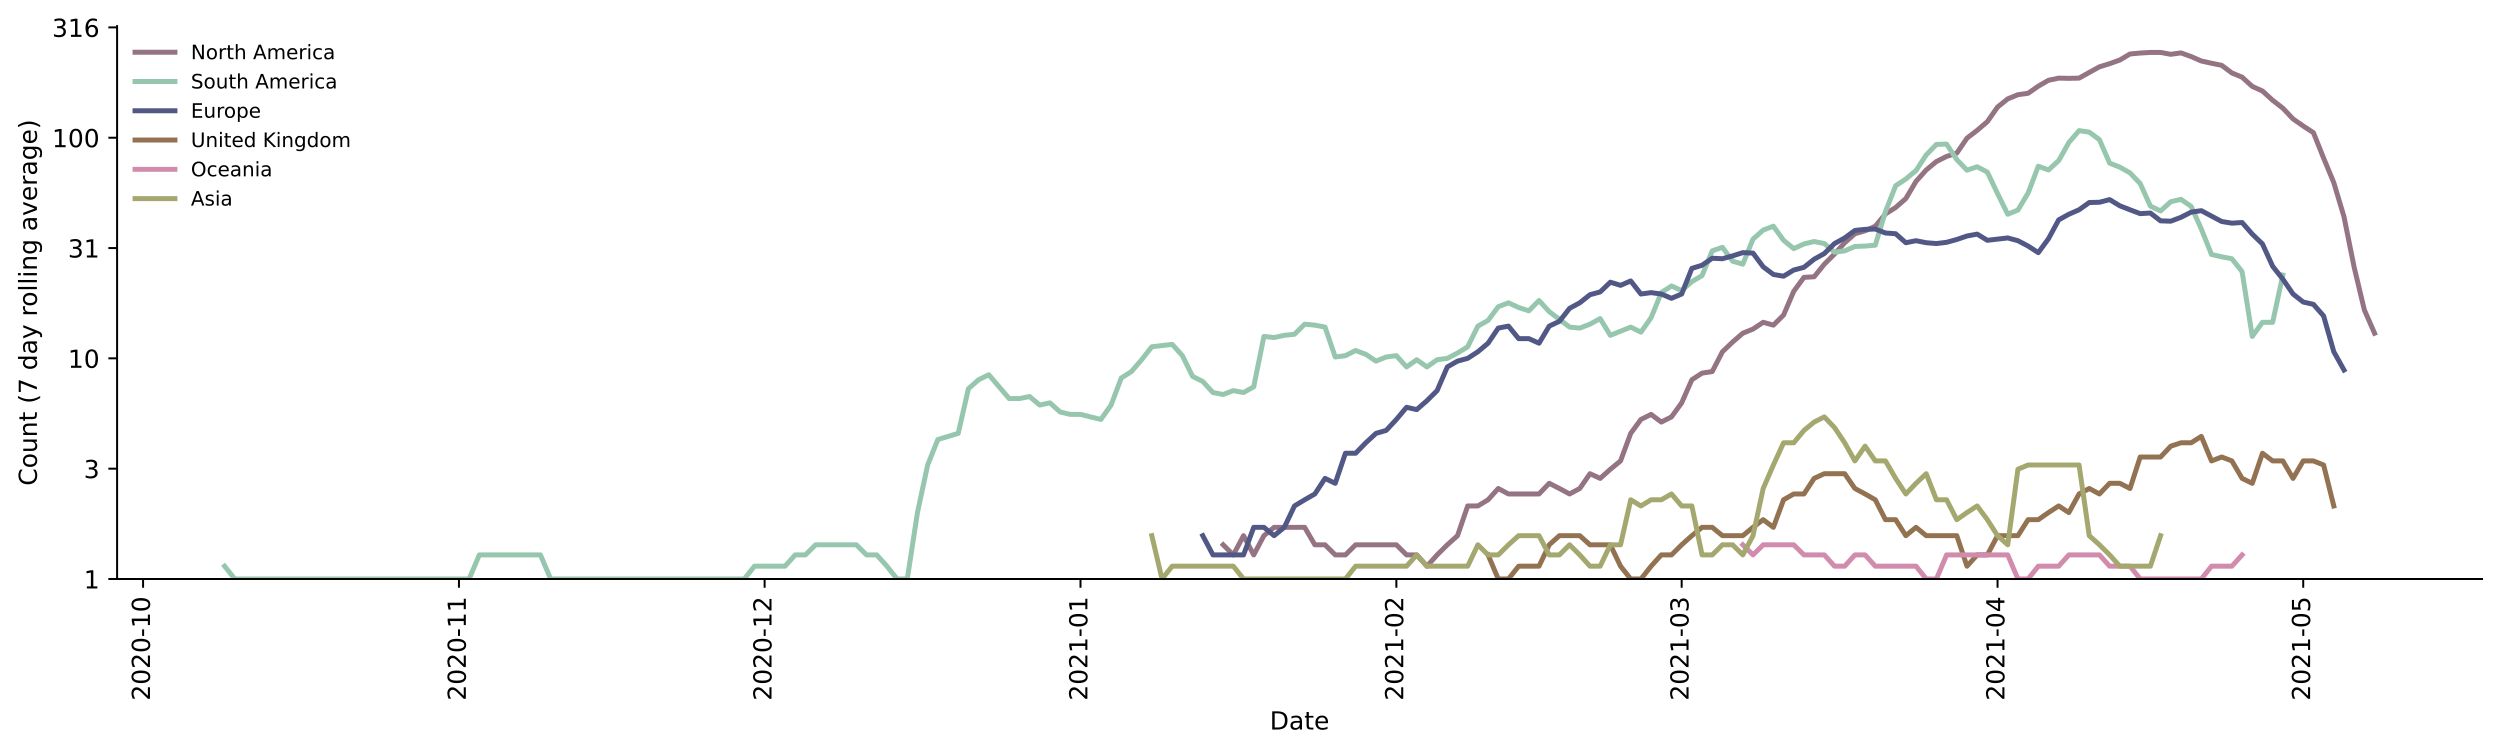 <?xml version="1.0" encoding="utf-8" standalone="no"?>
<!DOCTYPE svg PUBLIC "-//W3C//DTD SVG 1.1//EN"
  "http://www.w3.org/Graphics/SVG/1.1/DTD/svg11.dtd">
<!-- Created with matplotlib (https://matplotlib.org/) -->
<svg height="301.893pt" version="1.1" viewBox="0 0 1002.766 301.893" width="1002.766pt" xmlns="http://www.w3.org/2000/svg" xmlns:xlink="http://www.w3.org/1999/xlink">
 <defs>
  <style type="text/css">*{stroke-linecap:butt;stroke-linejoin:round;}</style>
 </defs>
 <g id="figure_1">
  <g id="patch_1">
   <path d="M 0 301.893 
L 1002.766 301.893 
L 1002.766 0 
L 0 0 
z
" style="fill:#ffffff;"/>
  </g>
  <g id="axes_1">
   <g id="patch_2">
    <path d="M 46.966 232.232 
L 995.566 232.232 
L 995.566 10.472 
L 46.966 10.472 
z
" style="fill:#ffffff;"/>
   </g>
   <g id="matplotlib.axis_1">
    <g id="xtick_1">
     <g id="line2d_1">
      <defs>
       <path d="M 0 0 
L 0 3.5 
" id="md5e6df1e20" style="stroke:#000000;stroke-width:0.8;"/>
      </defs>
      <g>
       <use style="stroke:#000000;stroke-width:0.8;" x="57.388" xlink:href="#md5e6df1e20" y="232.232"/>
      </g>
     </g>
     <g id="text_1">
      <!-- 2020-10 -->
      <g transform="translate(60.147 281.015)rotate(-90)scale(0.1 -0.1)">
       <defs>
        <path d="M 19.188 8.297 
L 53.609 8.297 
L 53.609 0 
L 7.328 0 
L 7.328 8.297 
Q 12.938 14.109 22.625 23.891 
Q 32.328 33.688 34.812 36.531 
Q 39.547 41.844 41.422 45.531 
Q 43.312 49.219 43.312 52.781 
Q 43.312 58.594 39.234 62.25 
Q 35.156 65.922 28.609 65.922 
Q 23.969 65.922 18.812 64.312 
Q 13.672 62.703 7.812 59.422 
L 7.812 69.391 
Q 13.766 71.781 18.938 73 
Q 24.125 74.219 28.422 74.219 
Q 39.75 74.219 46.484 68.547 
Q 53.219 62.891 53.219 53.422 
Q 53.219 48.922 51.531 44.891 
Q 49.859 40.875 45.406 35.406 
Q 44.188 33.984 37.641 27.219 
Q 31.109 20.453 19.188 8.297 
z
" id="DejaVuSans-50"/>
        <path d="M 31.781 66.406 
Q 24.172 66.406 20.328 58.906 
Q 16.5 51.422 16.5 36.375 
Q 16.5 21.391 20.328 13.891 
Q 24.172 6.391 31.781 6.391 
Q 39.453 6.391 43.281 13.891 
Q 47.125 21.391 47.125 36.375 
Q 47.125 51.422 43.281 58.906 
Q 39.453 66.406 31.781 66.406 
z
M 31.781 74.219 
Q 44.047 74.219 50.516 64.516 
Q 56.984 54.828 56.984 36.375 
Q 56.984 17.969 50.516 8.266 
Q 44.047 -1.422 31.781 -1.422 
Q 19.531 -1.422 13.062 8.266 
Q 6.594 17.969 6.594 36.375 
Q 6.594 54.828 13.062 64.516 
Q 19.531 74.219 31.781 74.219 
z
" id="DejaVuSans-48"/>
        <path d="M 4.891 31.391 
L 31.203 31.391 
L 31.203 23.391 
L 4.891 23.391 
z
" id="DejaVuSans-45"/>
        <path d="M 12.406 8.297 
L 28.516 8.297 
L 28.516 63.922 
L 10.984 60.406 
L 10.984 69.391 
L 28.422 72.906 
L 38.281 72.906 
L 38.281 8.297 
L 54.391 8.297 
L 54.391 0 
L 12.406 0 
z
" id="DejaVuSans-49"/>
       </defs>
       <use xlink:href="#DejaVuSans-50"/>
       <use x="63.623" xlink:href="#DejaVuSans-48"/>
       <use x="127.246" xlink:href="#DejaVuSans-50"/>
       <use x="190.869" xlink:href="#DejaVuSans-48"/>
       <use x="254.492" xlink:href="#DejaVuSans-45"/>
       <use x="290.576" xlink:href="#DejaVuSans-49"/>
       <use x="354.199" xlink:href="#DejaVuSans-48"/>
      </g>
     </g>
    </g>
    <g id="xtick_2">
     <g id="line2d_2">
      <g>
       <use style="stroke:#000000;stroke-width:0.8;" x="184.086" xlink:href="#md5e6df1e20" y="232.232"/>
      </g>
     </g>
     <g id="text_2">
      <!-- 2020-11 -->
      <g transform="translate(186.845 281.015)rotate(-90)scale(0.1 -0.1)">
       <use xlink:href="#DejaVuSans-50"/>
       <use x="63.623" xlink:href="#DejaVuSans-48"/>
       <use x="127.246" xlink:href="#DejaVuSans-50"/>
       <use x="190.869" xlink:href="#DejaVuSans-48"/>
       <use x="254.492" xlink:href="#DejaVuSans-45"/>
       <use x="290.576" xlink:href="#DejaVuSans-49"/>
       <use x="354.199" xlink:href="#DejaVuSans-49"/>
      </g>
     </g>
    </g>
    <g id="xtick_3">
     <g id="line2d_3">
      <g>
       <use style="stroke:#000000;stroke-width:0.8;" x="306.696" xlink:href="#md5e6df1e20" y="232.232"/>
      </g>
     </g>
     <g id="text_3">
      <!-- 2020-12 -->
      <g transform="translate(309.456 281.015)rotate(-90)scale(0.1 -0.1)">
       <use xlink:href="#DejaVuSans-50"/>
       <use x="63.623" xlink:href="#DejaVuSans-48"/>
       <use x="127.246" xlink:href="#DejaVuSans-50"/>
       <use x="190.869" xlink:href="#DejaVuSans-48"/>
       <use x="254.492" xlink:href="#DejaVuSans-45"/>
       <use x="290.576" xlink:href="#DejaVuSans-49"/>
       <use x="354.199" xlink:href="#DejaVuSans-50"/>
      </g>
     </g>
    </g>
    <g id="xtick_4">
     <g id="line2d_4">
      <g>
       <use style="stroke:#000000;stroke-width:0.8;" x="433.394" xlink:href="#md5e6df1e20" y="232.232"/>
      </g>
     </g>
     <g id="text_4">
      <!-- 2021-01 -->
      <g transform="translate(436.154 281.015)rotate(-90)scale(0.1 -0.1)">
       <use xlink:href="#DejaVuSans-50"/>
       <use x="63.623" xlink:href="#DejaVuSans-48"/>
       <use x="127.246" xlink:href="#DejaVuSans-50"/>
       <use x="190.869" xlink:href="#DejaVuSans-49"/>
       <use x="254.492" xlink:href="#DejaVuSans-45"/>
       <use x="290.576" xlink:href="#DejaVuSans-48"/>
       <use x="354.199" xlink:href="#DejaVuSans-49"/>
      </g>
     </g>
    </g>
    <g id="xtick_5">
     <g id="line2d_5">
      <g>
       <use style="stroke:#000000;stroke-width:0.8;" x="560.092" xlink:href="#md5e6df1e20" y="232.232"/>
      </g>
     </g>
     <g id="text_5">
      <!-- 2021-02 -->
      <g transform="translate(562.852 281.015)rotate(-90)scale(0.1 -0.1)">
       <use xlink:href="#DejaVuSans-50"/>
       <use x="63.623" xlink:href="#DejaVuSans-48"/>
       <use x="127.246" xlink:href="#DejaVuSans-50"/>
       <use x="190.869" xlink:href="#DejaVuSans-49"/>
       <use x="254.492" xlink:href="#DejaVuSans-45"/>
       <use x="290.576" xlink:href="#DejaVuSans-48"/>
       <use x="354.199" xlink:href="#DejaVuSans-50"/>
      </g>
     </g>
    </g>
    <g id="xtick_6">
     <g id="line2d_6">
      <g>
       <use style="stroke:#000000;stroke-width:0.8;" x="674.529" xlink:href="#md5e6df1e20" y="232.232"/>
      </g>
     </g>
     <g id="text_6">
      <!-- 2021-03 -->
      <g transform="translate(677.289 281.015)rotate(-90)scale(0.1 -0.1)">
       <defs>
        <path d="M 40.578 39.312 
Q 47.656 37.797 51.625 33 
Q 55.609 28.219 55.609 21.188 
Q 55.609 10.406 48.188 4.484 
Q 40.766 -1.422 27.094 -1.422 
Q 22.516 -1.422 17.656 -0.516 
Q 12.797 0.391 7.625 2.203 
L 7.625 11.719 
Q 11.719 9.328 16.594 8.109 
Q 21.484 6.891 26.812 6.891 
Q 36.078 6.891 40.938 10.547 
Q 45.797 14.203 45.797 21.188 
Q 45.797 27.641 41.281 31.266 
Q 36.766 34.906 28.719 34.906 
L 20.219 34.906 
L 20.219 43.016 
L 29.109 43.016 
Q 36.375 43.016 40.234 45.922 
Q 44.094 48.828 44.094 54.297 
Q 44.094 59.906 40.109 62.906 
Q 36.141 65.922 28.719 65.922 
Q 24.656 65.922 20.016 65.031 
Q 15.375 64.156 9.812 62.312 
L 9.812 71.094 
Q 15.438 72.656 20.344 73.438 
Q 25.25 74.219 29.594 74.219 
Q 40.828 74.219 47.359 69.109 
Q 53.906 64.016 53.906 55.328 
Q 53.906 49.266 50.438 45.094 
Q 46.969 40.922 40.578 39.312 
z
" id="DejaVuSans-51"/>
       </defs>
       <use xlink:href="#DejaVuSans-50"/>
       <use x="63.623" xlink:href="#DejaVuSans-48"/>
       <use x="127.246" xlink:href="#DejaVuSans-50"/>
       <use x="190.869" xlink:href="#DejaVuSans-49"/>
       <use x="254.492" xlink:href="#DejaVuSans-45"/>
       <use x="290.576" xlink:href="#DejaVuSans-48"/>
       <use x="354.199" xlink:href="#DejaVuSans-51"/>
      </g>
     </g>
    </g>
    <g id="xtick_7">
     <g id="line2d_7">
      <g>
       <use style="stroke:#000000;stroke-width:0.8;" x="801.227" xlink:href="#md5e6df1e20" y="232.232"/>
      </g>
     </g>
     <g id="text_7">
      <!-- 2021-04 -->
      <g transform="translate(803.987 281.015)rotate(-90)scale(0.1 -0.1)">
       <defs>
        <path d="M 37.797 64.312 
L 12.891 25.391 
L 37.797 25.391 
z
M 35.203 72.906 
L 47.609 72.906 
L 47.609 25.391 
L 58.016 25.391 
L 58.016 17.188 
L 47.609 17.188 
L 47.609 0 
L 37.797 0 
L 37.797 17.188 
L 4.891 17.188 
L 4.891 26.703 
z
" id="DejaVuSans-52"/>
       </defs>
       <use xlink:href="#DejaVuSans-50"/>
       <use x="63.623" xlink:href="#DejaVuSans-48"/>
       <use x="127.246" xlink:href="#DejaVuSans-50"/>
       <use x="190.869" xlink:href="#DejaVuSans-49"/>
       <use x="254.492" xlink:href="#DejaVuSans-45"/>
       <use x="290.576" xlink:href="#DejaVuSans-48"/>
       <use x="354.199" xlink:href="#DejaVuSans-52"/>
      </g>
     </g>
    </g>
    <g id="xtick_8">
     <g id="line2d_8">
      <g>
       <use style="stroke:#000000;stroke-width:0.8;" x="923.838" xlink:href="#md5e6df1e20" y="232.232"/>
      </g>
     </g>
     <g id="text_8">
      <!-- 2021-05 -->
      <g transform="translate(926.598 281.015)rotate(-90)scale(0.1 -0.1)">
       <defs>
        <path d="M 10.797 72.906 
L 49.516 72.906 
L 49.516 64.594 
L 19.828 64.594 
L 19.828 46.734 
Q 21.969 47.469 24.109 47.828 
Q 26.266 48.188 28.422 48.188 
Q 40.625 48.188 47.75 41.5 
Q 54.891 34.812 54.891 23.391 
Q 54.891 11.625 47.562 5.094 
Q 40.234 -1.422 26.906 -1.422 
Q 22.312 -1.422 17.547 -0.641 
Q 12.797 0.141 7.719 1.703 
L 7.719 11.625 
Q 12.109 9.234 16.797 8.062 
Q 21.484 6.891 26.703 6.891 
Q 35.156 6.891 40.078 11.328 
Q 45.016 15.766 45.016 23.391 
Q 45.016 31 40.078 35.438 
Q 35.156 39.891 26.703 39.891 
Q 22.75 39.891 18.812 39.016 
Q 14.891 38.141 10.797 36.281 
z
" id="DejaVuSans-53"/>
       </defs>
       <use xlink:href="#DejaVuSans-50"/>
       <use x="63.623" xlink:href="#DejaVuSans-48"/>
       <use x="127.246" xlink:href="#DejaVuSans-50"/>
       <use x="190.869" xlink:href="#DejaVuSans-49"/>
       <use x="254.492" xlink:href="#DejaVuSans-45"/>
       <use x="290.576" xlink:href="#DejaVuSans-48"/>
       <use x="354.199" xlink:href="#DejaVuSans-53"/>
      </g>
     </g>
    </g>
    <g id="text_9">
     <!-- Date -->
     <g transform="translate(509.315 292.613)scale(0.1 -0.1)">
      <defs>
       <path d="M 19.672 64.797 
L 19.672 8.109 
L 31.594 8.109 
Q 46.688 8.109 53.688 14.938 
Q 60.688 21.781 60.688 36.531 
Q 60.688 51.172 53.688 57.984 
Q 46.688 64.797 31.594 64.797 
z
M 9.812 72.906 
L 30.078 72.906 
Q 51.266 72.906 61.172 64.094 
Q 71.094 55.281 71.094 36.531 
Q 71.094 17.672 61.125 8.828 
Q 51.172 0 30.078 0 
L 9.812 0 
z
" id="DejaVuSans-68"/>
       <path d="M 34.281 27.484 
Q 23.391 27.484 19.188 25 
Q 14.984 22.516 14.984 16.5 
Q 14.984 11.719 18.141 8.906 
Q 21.297 6.109 26.703 6.109 
Q 34.188 6.109 38.703 11.406 
Q 43.219 16.703 43.219 25.484 
L 43.219 27.484 
z
M 52.203 31.203 
L 52.203 0 
L 43.219 0 
L 43.219 8.297 
Q 40.141 3.328 35.547 0.953 
Q 30.953 -1.422 24.312 -1.422 
Q 15.922 -1.422 10.953 3.297 
Q 6 8.016 6 15.922 
Q 6 25.141 12.172 29.828 
Q 18.359 34.516 30.609 34.516 
L 43.219 34.516 
L 43.219 35.406 
Q 43.219 41.609 39.141 45 
Q 35.062 48.391 27.688 48.391 
Q 23 48.391 18.547 47.266 
Q 14.109 46.141 10.016 43.891 
L 10.016 52.203 
Q 14.938 54.109 19.578 55.047 
Q 24.219 56 28.609 56 
Q 40.484 56 46.344 49.844 
Q 52.203 43.703 52.203 31.203 
z
" id="DejaVuSans-97"/>
       <path d="M 18.312 70.219 
L 18.312 54.688 
L 36.812 54.688 
L 36.812 47.703 
L 18.312 47.703 
L 18.312 18.016 
Q 18.312 11.328 20.141 9.422 
Q 21.969 7.516 27.594 7.516 
L 36.812 7.516 
L 36.812 0 
L 27.594 0 
Q 17.188 0 13.234 3.875 
Q 9.281 7.766 9.281 18.016 
L 9.281 47.703 
L 2.688 47.703 
L 2.688 54.688 
L 9.281 54.688 
L 9.281 70.219 
z
" id="DejaVuSans-116"/>
       <path d="M 56.203 29.594 
L 56.203 25.203 
L 14.891 25.203 
Q 15.484 15.922 20.484 11.062 
Q 25.484 6.203 34.422 6.203 
Q 39.594 6.203 44.453 7.469 
Q 49.312 8.734 54.109 11.281 
L 54.109 2.781 
Q 49.266 0.734 44.188 -0.344 
Q 39.109 -1.422 33.891 -1.422 
Q 20.797 -1.422 13.156 6.188 
Q 5.516 13.812 5.516 26.812 
Q 5.516 40.234 12.766 48.109 
Q 20.016 56 32.328 56 
Q 43.359 56 49.781 48.891 
Q 56.203 41.797 56.203 29.594 
z
M 47.219 32.234 
Q 47.125 39.594 43.094 43.984 
Q 39.062 48.391 32.422 48.391 
Q 24.906 48.391 20.391 44.141 
Q 15.875 39.891 15.188 32.172 
z
" id="DejaVuSans-101"/>
      </defs>
      <use xlink:href="#DejaVuSans-68"/>
      <use x="77.002" xlink:href="#DejaVuSans-97"/>
      <use x="138.281" xlink:href="#DejaVuSans-116"/>
      <use x="177.49" xlink:href="#DejaVuSans-101"/>
     </g>
    </g>
   </g>
   <g id="matplotlib.axis_2">
    <g id="ytick_1">
     <g id="line2d_9">
      <defs>
       <path d="M 0 0 
L -3.5 0 
" id="m74438e1b6f" style="stroke:#000000;stroke-width:0.8;"/>
      </defs>
      <g>
       <use style="stroke:#000000;stroke-width:0.8;" x="46.966" xlink:href="#m74438e1b6f" y="232.232"/>
      </g>
     </g>
     <g id="text_10">
      <!-- 1 -->
      <g transform="translate(33.603 236.031)scale(0.1 -0.1)">
       <use xlink:href="#DejaVuSans-49"/>
      </g>
     </g>
    </g>
    <g id="ytick_2">
     <g id="line2d_10">
      <g>
       <use style="stroke:#000000;stroke-width:0.8;" x="46.966" xlink:href="#m74438e1b6f" y="187.985"/>
      </g>
     </g>
     <g id="text_11">
      <!-- 3 -->
      <g transform="translate(33.603 191.785)scale(0.1 -0.1)">
       <use xlink:href="#DejaVuSans-51"/>
      </g>
     </g>
    </g>
    <g id="ytick_3">
     <g id="line2d_11">
      <g>
       <use style="stroke:#000000;stroke-width:0.8;" x="46.966" xlink:href="#m74438e1b6f" y="143.739"/>
      </g>
     </g>
     <g id="text_12">
      <!-- 10 -->
      <g transform="translate(27.241 147.538)scale(0.1 -0.1)">
       <use xlink:href="#DejaVuSans-49"/>
       <use x="63.623" xlink:href="#DejaVuSans-48"/>
      </g>
     </g>
    </g>
    <g id="ytick_4">
     <g id="line2d_12">
      <g>
       <use style="stroke:#000000;stroke-width:0.8;" x="46.966" xlink:href="#m74438e1b6f" y="99.492"/>
      </g>
     </g>
     <g id="text_13">
      <!-- 31 -->
      <g transform="translate(27.241 103.292)scale(0.1 -0.1)">
       <use xlink:href="#DejaVuSans-51"/>
       <use x="63.623" xlink:href="#DejaVuSans-49"/>
      </g>
     </g>
    </g>
    <g id="ytick_5">
     <g id="line2d_13">
      <g>
       <use style="stroke:#000000;stroke-width:0.8;" x="46.966" xlink:href="#m74438e1b6f" y="55.246"/>
      </g>
     </g>
     <g id="text_14">
      <!-- 100 -->
      <g transform="translate(20.878 59.045)scale(0.1 -0.1)">
       <use xlink:href="#DejaVuSans-49"/>
       <use x="63.623" xlink:href="#DejaVuSans-48"/>
       <use x="127.246" xlink:href="#DejaVuSans-48"/>
      </g>
     </g>
    </g>
    <g id="ytick_6">
     <g id="line2d_14">
      <g>
       <use style="stroke:#000000;stroke-width:0.8;" x="46.966" xlink:href="#m74438e1b6f" y="10.999"/>
      </g>
     </g>
     <g id="text_15">
      <!-- 316 -->
      <g transform="translate(20.878 14.798)scale(0.1 -0.1)">
       <defs>
        <path d="M 33.016 40.375 
Q 26.375 40.375 22.484 35.828 
Q 18.609 31.297 18.609 23.391 
Q 18.609 15.531 22.484 10.953 
Q 26.375 6.391 33.016 6.391 
Q 39.656 6.391 43.531 10.953 
Q 47.406 15.531 47.406 23.391 
Q 47.406 31.297 43.531 35.828 
Q 39.656 40.375 33.016 40.375 
z
M 52.594 71.297 
L 52.594 62.312 
Q 48.875 64.062 45.094 64.984 
Q 41.312 65.922 37.594 65.922 
Q 27.828 65.922 22.672 59.328 
Q 17.531 52.734 16.797 39.406 
Q 19.672 43.656 24.016 45.922 
Q 28.375 48.188 33.594 48.188 
Q 44.578 48.188 50.953 41.516 
Q 57.328 34.859 57.328 23.391 
Q 57.328 12.156 50.688 5.359 
Q 44.047 -1.422 33.016 -1.422 
Q 20.359 -1.422 13.672 8.266 
Q 6.984 17.969 6.984 36.375 
Q 6.984 53.656 15.188 63.938 
Q 23.391 74.219 37.203 74.219 
Q 40.922 74.219 44.703 73.484 
Q 48.484 72.75 52.594 71.297 
z
" id="DejaVuSans-54"/>
       </defs>
       <use xlink:href="#DejaVuSans-51"/>
       <use x="63.623" xlink:href="#DejaVuSans-49"/>
       <use x="127.246" xlink:href="#DejaVuSans-54"/>
      </g>
     </g>
    </g>
    <g id="text_16">
     <!-- Count (7 day rolling average) -->
     <g transform="translate(14.798 194.82)rotate(-90)scale(0.1 -0.1)">
      <defs>
       <path d="M 64.406 67.281 
L 64.406 56.891 
Q 59.422 61.531 53.781 63.812 
Q 48.141 66.109 41.797 66.109 
Q 29.297 66.109 22.656 58.469 
Q 16.016 50.828 16.016 36.375 
Q 16.016 21.969 22.656 14.328 
Q 29.297 6.688 41.797 6.688 
Q 48.141 6.688 53.781 8.984 
Q 59.422 11.281 64.406 15.922 
L 64.406 5.609 
Q 59.234 2.094 53.438 0.328 
Q 47.656 -1.422 41.219 -1.422 
Q 24.656 -1.422 15.125 8.703 
Q 5.609 18.844 5.609 36.375 
Q 5.609 53.953 15.125 64.078 
Q 24.656 74.219 41.219 74.219 
Q 47.75 74.219 53.531 72.484 
Q 59.328 70.75 64.406 67.281 
z
" id="DejaVuSans-67"/>
       <path d="M 30.609 48.391 
Q 23.391 48.391 19.188 42.75 
Q 14.984 37.109 14.984 27.297 
Q 14.984 17.484 19.156 11.844 
Q 23.344 6.203 30.609 6.203 
Q 37.797 6.203 41.984 11.859 
Q 46.188 17.531 46.188 27.297 
Q 46.188 37.016 41.984 42.703 
Q 37.797 48.391 30.609 48.391 
z
M 30.609 56 
Q 42.328 56 49.016 48.375 
Q 55.719 40.766 55.719 27.297 
Q 55.719 13.875 49.016 6.219 
Q 42.328 -1.422 30.609 -1.422 
Q 18.844 -1.422 12.172 6.219 
Q 5.516 13.875 5.516 27.297 
Q 5.516 40.766 12.172 48.375 
Q 18.844 56 30.609 56 
z
" id="DejaVuSans-111"/>
       <path d="M 8.5 21.578 
L 8.5 54.688 
L 17.484 54.688 
L 17.484 21.922 
Q 17.484 14.156 20.5 10.266 
Q 23.531 6.391 29.594 6.391 
Q 36.859 6.391 41.078 11.031 
Q 45.312 15.672 45.312 23.688 
L 45.312 54.688 
L 54.297 54.688 
L 54.297 0 
L 45.312 0 
L 45.312 8.406 
Q 42.047 3.422 37.719 1 
Q 33.406 -1.422 27.688 -1.422 
Q 18.266 -1.422 13.375 4.438 
Q 8.5 10.297 8.5 21.578 
z
M 31.109 56 
z
" id="DejaVuSans-117"/>
       <path d="M 54.891 33.016 
L 54.891 0 
L 45.906 0 
L 45.906 32.719 
Q 45.906 40.484 42.875 44.328 
Q 39.844 48.188 33.797 48.188 
Q 26.516 48.188 22.312 43.547 
Q 18.109 38.922 18.109 30.906 
L 18.109 0 
L 9.078 0 
L 9.078 54.688 
L 18.109 54.688 
L 18.109 46.188 
Q 21.344 51.125 25.703 53.562 
Q 30.078 56 35.797 56 
Q 45.219 56 50.047 50.172 
Q 54.891 44.344 54.891 33.016 
z
" id="DejaVuSans-110"/>
       <path id="DejaVuSans-32"/>
       <path d="M 31 75.875 
Q 24.469 64.656 21.281 53.656 
Q 18.109 42.672 18.109 31.391 
Q 18.109 20.125 21.312 9.062 
Q 24.516 -2 31 -13.188 
L 23.188 -13.188 
Q 15.875 -1.703 12.234 9.375 
Q 8.594 20.453 8.594 31.391 
Q 8.594 42.281 12.203 53.312 
Q 15.828 64.359 23.188 75.875 
z
" id="DejaVuSans-40"/>
       <path d="M 8.203 72.906 
L 55.078 72.906 
L 55.078 68.703 
L 28.609 0 
L 18.312 0 
L 43.219 64.594 
L 8.203 64.594 
z
" id="DejaVuSans-55"/>
       <path d="M 45.406 46.391 
L 45.406 75.984 
L 54.391 75.984 
L 54.391 0 
L 45.406 0 
L 45.406 8.203 
Q 42.578 3.328 38.25 0.953 
Q 33.938 -1.422 27.875 -1.422 
Q 17.969 -1.422 11.734 6.484 
Q 5.516 14.406 5.516 27.297 
Q 5.516 40.188 11.734 48.094 
Q 17.969 56 27.875 56 
Q 33.938 56 38.25 53.625 
Q 42.578 51.266 45.406 46.391 
z
M 14.797 27.297 
Q 14.797 17.391 18.875 11.75 
Q 22.953 6.109 30.078 6.109 
Q 37.203 6.109 41.297 11.75 
Q 45.406 17.391 45.406 27.297 
Q 45.406 37.203 41.297 42.844 
Q 37.203 48.484 30.078 48.484 
Q 22.953 48.484 18.875 42.844 
Q 14.797 37.203 14.797 27.297 
z
" id="DejaVuSans-100"/>
       <path d="M 32.172 -5.078 
Q 28.375 -14.844 24.75 -17.812 
Q 21.141 -20.797 15.094 -20.797 
L 7.906 -20.797 
L 7.906 -13.281 
L 13.188 -13.281 
Q 16.891 -13.281 18.938 -11.516 
Q 21 -9.766 23.484 -3.219 
L 25.094 0.875 
L 2.984 54.688 
L 12.5 54.688 
L 29.594 11.922 
L 46.688 54.688 
L 56.203 54.688 
z
" id="DejaVuSans-121"/>
       <path d="M 41.109 46.297 
Q 39.594 47.172 37.812 47.578 
Q 36.031 48 33.891 48 
Q 26.266 48 22.188 43.047 
Q 18.109 38.094 18.109 28.812 
L 18.109 0 
L 9.078 0 
L 9.078 54.688 
L 18.109 54.688 
L 18.109 46.188 
Q 20.953 51.172 25.484 53.578 
Q 30.031 56 36.531 56 
Q 37.453 56 38.578 55.875 
Q 39.703 55.766 41.062 55.516 
z
" id="DejaVuSans-114"/>
       <path d="M 9.422 75.984 
L 18.406 75.984 
L 18.406 0 
L 9.422 0 
z
" id="DejaVuSans-108"/>
       <path d="M 9.422 54.688 
L 18.406 54.688 
L 18.406 0 
L 9.422 0 
z
M 9.422 75.984 
L 18.406 75.984 
L 18.406 64.594 
L 9.422 64.594 
z
" id="DejaVuSans-105"/>
       <path d="M 45.406 27.984 
Q 45.406 37.75 41.375 43.109 
Q 37.359 48.484 30.078 48.484 
Q 22.859 48.484 18.828 43.109 
Q 14.797 37.75 14.797 27.984 
Q 14.797 18.266 18.828 12.891 
Q 22.859 7.516 30.078 7.516 
Q 37.359 7.516 41.375 12.891 
Q 45.406 18.266 45.406 27.984 
z
M 54.391 6.781 
Q 54.391 -7.172 48.188 -13.984 
Q 42 -20.797 29.203 -20.797 
Q 24.469 -20.797 20.266 -20.094 
Q 16.062 -19.391 12.109 -17.922 
L 12.109 -9.188 
Q 16.062 -11.328 19.922 -12.344 
Q 23.781 -13.375 27.781 -13.375 
Q 36.625 -13.375 41.016 -8.766 
Q 45.406 -4.156 45.406 5.172 
L 45.406 9.625 
Q 42.625 4.781 38.281 2.391 
Q 33.938 0 27.875 0 
Q 17.828 0 11.672 7.656 
Q 5.516 15.328 5.516 27.984 
Q 5.516 40.672 11.672 48.328 
Q 17.828 56 27.875 56 
Q 33.938 56 38.281 53.609 
Q 42.625 51.219 45.406 46.391 
L 45.406 54.688 
L 54.391 54.688 
z
" id="DejaVuSans-103"/>
       <path d="M 2.984 54.688 
L 12.5 54.688 
L 29.594 8.797 
L 46.688 54.688 
L 56.203 54.688 
L 35.688 0 
L 23.484 0 
z
" id="DejaVuSans-118"/>
       <path d="M 8.016 75.875 
L 15.828 75.875 
Q 23.141 64.359 26.781 53.312 
Q 30.422 42.281 30.422 31.391 
Q 30.422 20.453 26.781 9.375 
Q 23.141 -1.703 15.828 -13.188 
L 8.016 -13.188 
Q 14.5 -2 17.703 9.062 
Q 20.906 20.125 20.906 31.391 
Q 20.906 42.672 17.703 53.656 
Q 14.5 64.656 8.016 75.875 
z
" id="DejaVuSans-41"/>
      </defs>
      <use xlink:href="#DejaVuSans-67"/>
      <use x="69.824" xlink:href="#DejaVuSans-111"/>
      <use x="131.006" xlink:href="#DejaVuSans-117"/>
      <use x="194.385" xlink:href="#DejaVuSans-110"/>
      <use x="257.764" xlink:href="#DejaVuSans-116"/>
      <use x="296.973" xlink:href="#DejaVuSans-32"/>
      <use x="328.76" xlink:href="#DejaVuSans-40"/>
      <use x="367.773" xlink:href="#DejaVuSans-55"/>
      <use x="431.396" xlink:href="#DejaVuSans-32"/>
      <use x="463.184" xlink:href="#DejaVuSans-100"/>
      <use x="526.66" xlink:href="#DejaVuSans-97"/>
      <use x="587.939" xlink:href="#DejaVuSans-121"/>
      <use x="647.119" xlink:href="#DejaVuSans-32"/>
      <use x="678.906" xlink:href="#DejaVuSans-114"/>
      <use x="717.77" xlink:href="#DejaVuSans-111"/>
      <use x="778.951" xlink:href="#DejaVuSans-108"/>
      <use x="806.734" xlink:href="#DejaVuSans-108"/>
      <use x="834.518" xlink:href="#DejaVuSans-105"/>
      <use x="862.301" xlink:href="#DejaVuSans-110"/>
      <use x="925.68" xlink:href="#DejaVuSans-103"/>
      <use x="989.156" xlink:href="#DejaVuSans-32"/>
      <use x="1020.943" xlink:href="#DejaVuSans-97"/>
      <use x="1082.223" xlink:href="#DejaVuSans-118"/>
      <use x="1141.402" xlink:href="#DejaVuSans-101"/>
      <use x="1202.926" xlink:href="#DejaVuSans-114"/>
      <use x="1244.039" xlink:href="#DejaVuSans-97"/>
      <use x="1305.318" xlink:href="#DejaVuSans-103"/>
      <use x="1368.795" xlink:href="#DejaVuSans-101"/>
      <use x="1430.318" xlink:href="#DejaVuSans-41"/>
     </g>
    </g>
   </g>
   <g id="line2d_15">
    <path clip-path="url(#pb05669a460)" d="M 490.613 218.524 
L 494.7 222.573 
L 498.787 214.861 
L 502.874 222.573 
L 506.961 214.861 
L 511.048 211.517 
L 515.135 211.517 
L 519.222 211.517 
L 523.309 211.517 
L 527.396 218.524 
L 531.483 218.524 
L 535.57 222.573 
L 539.657 222.573 
L 543.744 218.524 
L 547.831 218.524 
L 551.918 218.524 
L 556.005 218.524 
L 560.092 218.524 
L 564.179 222.573 
L 568.266 222.573 
L 572.354 227.1 
L 576.441 222.573 
L 580.528 218.524 
L 584.615 214.861 
L 588.702 202.941 
L 592.789 202.941 
L 596.876 200.461 
L 600.963 195.934 
L 605.05 198.131 
L 609.137 198.131 
L 613.224 198.131 
L 617.311 198.131 
L 621.398 193.856 
L 625.485 195.934 
L 629.572 198.131 
L 633.659 195.934 
L 637.746 190.01 
L 641.833 191.885 
L 645.92 188.222 
L 650.007 184.878 
L 654.094 173.822 
L 658.181 168.242 
L 662.268 166.219 
L 666.355 169.295 
L 670.442 167.217 
L 674.529 161.583 
L 678.616 152.315 
L 682.703 149.663 
L 686.79 149.028 
L 690.877 141.087 
L 694.964 137.192 
L 699.051 133.656 
L 703.139 132.002 
L 707.226 129.27 
L 711.313 130.417 
L 715.4 126.368 
L 719.487 116.826 
L 723.574 111.254 
L 727.661 111.019 
L 731.748 105.975 
L 735.835 101.885 
L 739.922 97.358 
L 744.009 93.755 
L 748.096 92.577 
L 752.183 90.736 
L 756.27 85.812 
L 760.357 83.226 
L 764.444 79.645 
L 768.531 72.742 
L 772.618 68.177 
L 776.705 64.795 
L 780.792 62.739 
L 784.879 61.427 
L 788.966 55.411 
L 793.053 52.288 
L 797.14 48.792 
L 801.227 42.947 
L 805.314 39.663 
L 809.401 37.98 
L 813.488 37.424 
L 817.575 34.563 
L 821.662 32.201 
L 825.749 31.337 
L 829.837 31.425 
L 833.924 31.337 
L 838.011 29.048 
L 842.098 26.81 
L 846.185 25.547 
L 850.272 24.08 
L 854.359 21.645 
L 858.446 21.281 
L 862.533 21.032 
L 866.62 21.032 
L 870.707 21.783 
L 874.794 21.213 
L 878.881 22.69 
L 882.968 24.472 
L 887.055 25.37 
L 891.142 26.212 
L 895.229 29.271 
L 899.316 30.956 
L 903.403 34.659 
L 907.49 36.502 
L 911.577 40.216 
L 915.664 43.388 
L 919.751 47.694 
L 923.838 50.549 
L 927.925 53.214 
L 932.012 63.412 
L 936.099 73.265 
L 940.186 86.923 
L 944.273 107.228 
L 948.36 124.327 
L 952.447 133.656 
" style="fill:none;stroke:#947383;stroke-linecap:square;stroke-width:2;"/>
   </g>
   <g id="line2d_16">
    <path clip-path="url(#pb05669a460)" d="M 90.084 227.1 
L 94.171 232.232 
L 188.173 232.232 
L 192.26 222.573 
L 216.782 222.573 
L 220.869 232.232 
L 298.522 232.232 
L 302.609 227.1 
L 314.871 227.1 
L 318.958 222.573 
L 323.045 222.573 
L 327.132 218.524 
L 343.48 218.524 
L 347.567 222.573 
L 351.654 222.573 
L 355.741 227.1 
L 359.828 232.232 
L 363.915 232.232 
L 368.002 205.593 
L 372.089 186.514 
L 376.176 176.302 
L 384.35 173.822 
L 388.437 155.909 
L 392.524 152.315 
L 396.611 150.309 
L 404.785 159.875 
L 408.872 159.875 
L 412.959 159.048 
L 417.046 162.467 
L 421.133 161.583 
L 425.22 165.246 
L 429.307 166.219 
L 433.394 166.219 
L 441.569 168.242 
L 445.656 162.467 
L 449.743 151.635 
L 453.83 149.028 
L 457.917 144.292 
L 462.004 139.09 
L 470.178 138.13 
L 474.265 142.656 
L 478.352 150.966 
L 482.439 153.007 
L 486.526 157.447 
L 490.613 158.239 
L 494.7 156.67 
L 498.787 157.447 
L 502.874 155.163 
L 506.961 134.944 
L 511.048 135.383 
L 515.135 134.51 
L 519.222 134.08 
L 523.309 130.031 
L 527.396 130.417 
L 531.483 131.202 
L 535.57 143.194 
L 539.657 142.656 
L 543.744 140.578 
L 547.831 142.126 
L 551.918 144.853 
L 556.005 143.194 
L 560.092 142.656 
L 564.179 147.183 
L 568.266 144.292 
L 572.354 147.183 
L 576.441 144.292 
L 580.528 143.739 
L 584.615 141.603 
L 588.702 139.09 
L 592.789 130.808 
L 596.876 128.524 
L 600.963 123.024 
L 605.05 121.455 
L 609.137 123.346 
L 613.224 124.66 
L 617.311 120.544 
L 621.398 124.995 
L 629.572 131.202 
L 633.659 131.6 
L 637.746 130.031 
L 641.833 127.792 
L 645.92 134.51 
L 654.094 131.202 
L 658.181 133.236 
L 662.268 127.431 
L 666.355 117.375 
L 670.442 114.705 
L 674.529 116.555 
L 678.616 112.941 
L 682.703 110.553 
L 686.79 100.613 
L 690.877 99.209 
L 694.964 104.761 
L 699.051 105.975 
L 703.139 95.908 
L 707.226 92.288 
L 711.313 90.736 
L 715.4 96.385 
L 719.487 99.729 
L 723.574 97.854 
L 727.661 96.868 
L 731.748 97.688 
L 735.835 101.153 
L 739.922 100.613 
L 744.009 98.865 
L 748.096 98.695 
L 752.183 98.356 
L 756.27 84.851 
L 760.357 74.514 
L 764.444 71.802 
L 768.531 68.408 
L 772.618 62.143 
L 776.705 57.917 
L 780.792 57.799 
L 784.879 64.028 
L 788.966 68.254 
L 793.053 66.892 
L 797.14 69.032 
L 801.227 77.628 
L 805.314 85.934 
L 809.401 84.263 
L 813.488 77.431 
L 817.575 66.67 
L 821.662 68.177 
L 825.749 64.444 
L 829.837 57.159 
L 833.924 52.39 
L 838.011 53.006 
L 842.098 56.022 
L 846.185 65.433 
L 850.272 67.041 
L 854.359 69.348 
L 858.446 73.618 
L 862.533 82.661 
L 866.62 84.615 
L 870.707 80.909 
L 874.794 79.957 
L 878.881 82.774 
L 882.968 91.858 
L 887.055 102.07 
L 891.142 103.01 
L 895.229 103.778 
L 899.316 108.966 
L 903.403 134.944 
L 907.49 129.27 
L 911.577 129.27 
L 915.664 110.322 
L 915.664 110.322 
" style="fill:none;stroke:#96c6ad;stroke-linecap:square;stroke-width:2;"/>
   </g>
   <g id="line2d_17">
    <path clip-path="url(#pb05669a460)" d="M 482.439 214.861 
L 486.526 222.573 
L 490.613 222.573 
L 494.7 222.573 
L 498.787 222.573 
L 502.874 211.517 
L 506.961 211.517 
L 511.048 214.861 
L 515.135 211.517 
L 519.222 202.941 
L 523.309 200.461 
L 527.396 198.131 
L 531.483 191.885 
L 535.57 193.856 
L 539.657 181.802 
L 543.744 181.802 
L 547.831 177.605 
L 551.918 173.822 
L 556.005 172.639 
L 560.092 168.242 
L 564.179 163.371 
L 568.266 164.297 
L 572.354 160.719 
L 576.441 156.67 
L 580.528 147.183 
L 584.615 144.853 
L 588.702 143.739 
L 592.789 141.087 
L 596.876 137.658 
L 600.963 131.6 
L 605.05 130.808 
L 609.137 135.828 
L 613.224 135.828 
L 617.311 137.658 
L 621.398 130.808 
L 625.485 128.895 
L 629.572 123.67 
L 633.659 121.455 
L 637.746 118.214 
L 641.833 117.1 
L 645.92 113.188 
L 650.007 114.448 
L 654.094 112.695 
L 658.181 117.932 
L 662.268 117.375 
L 666.355 117.932 
L 670.442 119.653 
L 674.529 117.932 
L 678.616 107.655 
L 682.703 106.388 
L 686.79 103.585 
L 690.877 103.778 
L 694.964 102.631 
L 699.051 101.334 
L 703.139 101.517 
L 707.226 107.017 
L 711.313 110.093 
L 715.4 110.785 
L 719.487 108.305 
L 723.574 107.228 
L 727.661 103.973 
L 731.748 101.7 
L 735.835 97.688 
L 739.922 95.436 
L 744.009 92.432 
L 748.096 92.001 
L 752.183 91.858 
L 756.27 93.457 
L 760.357 93.755 
L 764.444 97.358 
L 768.531 96.546 
L 772.618 97.358 
L 776.705 97.688 
L 780.792 97.194 
L 784.879 96.066 
L 788.966 94.663 
L 793.053 93.905 
L 797.14 96.385 
L 801.227 95.908 
L 805.314 95.436 
L 809.401 96.546 
L 813.488 98.695 
L 817.575 101.334 
L 821.662 95.75 
L 825.749 88.195 
L 829.837 85.934 
L 833.924 84.146 
L 838.011 81.232 
L 842.098 81.124 
L 846.185 80.062 
L 850.272 82.549 
L 854.359 84.146 
L 858.446 85.691 
L 862.533 85.449 
L 866.62 88.586 
L 870.707 88.717 
L 874.794 87.174 
L 878.881 85.089 
L 882.968 84.497 
L 887.055 86.673 
L 891.142 88.848 
L 895.229 89.512 
L 899.316 89.245 
L 903.403 93.905 
L 907.49 97.854 
L 911.577 106.806 
L 915.664 111.968 
L 919.751 117.932 
L 923.838 121.149 
L 927.925 122.075 
L 932.012 126.719 
L 936.099 141.087 
L 940.186 148.403 
" style="fill:none;stroke:#525886;stroke-linecap:square;stroke-width:2;"/>
   </g>
   <g id="line2d_18">
    <path clip-path="url(#pb05669a460)" d="M 596.876 222.573 
L 600.963 232.232 
L 605.05 232.232 
L 609.137 227.1 
L 613.224 227.1 
L 617.311 227.1 
L 621.398 218.524 
L 625.485 214.861 
L 629.572 214.861 
L 633.659 214.861 
L 637.746 218.524 
L 641.833 218.524 
L 645.92 218.524 
L 650.007 227.1 
L 654.094 232.232 
L 658.181 232.232 
L 662.268 227.1 
L 666.355 222.573 
L 670.442 222.573 
L 674.529 218.524 
L 678.616 214.861 
L 682.703 211.517 
L 686.79 211.517 
L 690.877 214.861 
L 694.964 214.861 
L 699.051 214.861 
L 703.139 211.517 
L 707.226 208.441 
L 711.313 211.517 
L 715.4 200.461 
L 719.487 198.131 
L 723.574 198.131 
L 727.661 191.885 
L 731.748 190.01 
L 735.835 190.01 
L 739.922 190.01 
L 744.009 195.934 
L 748.096 198.131 
L 752.183 200.461 
L 756.27 208.441 
L 760.357 208.441 
L 764.444 214.861 
L 768.531 211.517 
L 772.618 214.861 
L 776.705 214.861 
L 780.792 214.861 
L 784.879 214.861 
L 788.966 227.1 
L 793.053 222.573 
L 797.14 222.573 
L 801.227 214.861 
L 805.314 214.861 
L 809.401 214.861 
L 813.488 208.441 
L 817.575 208.441 
L 821.662 205.593 
L 825.749 202.941 
L 829.837 205.593 
L 833.924 198.131 
L 838.011 195.934 
L 842.098 198.131 
L 846.185 193.856 
L 850.272 193.856 
L 854.359 195.934 
L 858.446 183.309 
L 862.533 183.309 
L 866.62 183.309 
L 870.707 178.954 
L 874.794 177.605 
L 878.881 177.605 
L 882.968 175.042 
L 887.055 184.878 
L 891.142 183.309 
L 895.229 184.878 
L 899.316 191.885 
L 903.403 193.856 
L 907.49 181.802 
L 911.577 184.878 
L 915.664 184.878 
L 919.751 191.885 
L 923.838 184.878 
L 927.925 184.878 
L 932.012 186.514 
L 936.099 202.941 
" style="fill:none;stroke:#937252;stroke-linecap:square;stroke-width:2;"/>
   </g>
   <g id="line2d_19">
    <path clip-path="url(#pb05669a460)" d="M 699.051 218.524 
L 703.139 222.573 
L 707.226 218.524 
L 711.313 218.524 
L 715.4 218.524 
L 719.487 218.524 
L 723.574 222.573 
L 727.661 222.573 
L 731.748 222.573 
L 735.835 227.1 
L 739.922 227.1 
L 744.009 222.573 
L 748.096 222.573 
L 752.183 227.1 
L 756.27 227.1 
L 760.357 227.1 
L 764.444 227.1 
L 768.531 227.1 
L 772.618 232.232 
L 776.705 232.232 
L 780.792 222.573 
L 784.879 222.573 
L 788.966 222.573 
L 793.053 222.573 
L 797.14 222.573 
L 801.227 222.573 
L 805.314 222.573 
L 809.401 232.232 
L 813.488 232.232 
L 817.575 227.1 
L 821.662 227.1 
L 825.749 227.1 
L 829.837 222.573 
L 833.924 222.573 
L 838.011 222.573 
L 842.098 222.573 
L 846.185 227.1 
L 850.272 227.1 
L 854.359 227.1 
L 858.446 232.232 
L 862.533 232.232 
L 866.62 232.232 
L 870.707 232.232 
L 874.794 232.232 
L 878.881 232.232 
L 882.968 232.232 
L 887.055 227.1 
L 891.142 227.1 
L 895.229 227.1 
L 899.316 222.573 
" style="fill:none;stroke:#d18cad;stroke-linecap:square;stroke-width:2;"/>
   </g>
   <g id="line2d_20">
    <path clip-path="url(#pb05669a460)" d="M 462.004 214.861 
L 466.091 232.232 
L 470.178 227.1 
L 474.265 227.1 
L 478.352 227.1 
L 482.439 227.1 
L 486.526 227.1 
L 490.613 227.1 
L 494.7 227.1 
L 498.787 232.232 
L 502.874 232.232 
L 506.961 232.232 
L 511.048 232.232 
L 515.135 232.232 
L 519.222 232.232 
L 523.309 232.232 
L 527.396 232.232 
L 531.483 232.232 
L 535.57 232.232 
L 539.657 232.232 
L 543.744 227.1 
L 547.831 227.1 
L 551.918 227.1 
L 556.005 227.1 
L 560.092 227.1 
L 564.179 227.1 
L 568.266 222.573 
L 572.354 227.1 
L 576.441 227.1 
L 580.528 227.1 
L 584.615 227.1 
L 588.702 227.1 
L 592.789 218.524 
L 596.876 222.573 
L 600.963 222.573 
L 605.05 218.524 
L 609.137 214.861 
L 613.224 214.861 
L 617.311 214.861 
L 621.398 222.573 
L 625.485 222.573 
L 629.572 218.524 
L 633.659 222.573 
L 637.746 227.1 
L 641.833 227.1 
L 645.92 218.524 
L 650.007 218.524 
L 654.094 200.461 
L 658.181 202.941 
L 662.268 200.461 
L 666.355 200.461 
L 670.442 198.131 
L 674.529 202.941 
L 678.616 202.941 
L 682.703 222.573 
L 686.79 222.573 
L 690.877 218.524 
L 694.964 218.524 
L 699.051 222.573 
L 703.139 214.861 
L 707.226 195.934 
L 711.313 186.514 
L 715.4 177.605 
L 719.487 177.605 
L 723.574 172.639 
L 727.661 169.295 
L 731.748 167.217 
L 735.835 171.492 
L 739.922 177.605 
L 744.009 184.878 
L 748.096 178.954 
L 752.183 184.878 
L 756.27 184.878 
L 760.357 191.885 
L 764.444 198.131 
L 768.531 193.856 
L 772.618 190.01 
L 776.705 200.461 
L 780.792 200.461 
L 784.879 208.441 
L 788.966 205.593 
L 793.053 202.941 
L 797.14 208.441 
L 801.227 214.861 
L 805.314 218.524 
L 809.401 188.222 
L 813.488 186.514 
L 817.575 186.514 
L 821.662 186.514 
L 825.749 186.514 
L 829.837 186.514 
L 833.924 186.514 
L 838.011 214.861 
L 842.098 218.524 
L 846.185 222.573 
L 850.272 227.1 
L 854.359 227.1 
L 858.446 227.1 
L 862.533 227.1 
L 866.62 214.861 
" style="fill:none;stroke:#a4a86f;stroke-linecap:square;stroke-width:2;"/>
   </g>
   <g id="patch_3">
    <path d="M 46.966 232.232 
L 46.966 10.472 
" style="fill:none;stroke:#000000;stroke-linecap:square;stroke-linejoin:miter;stroke-width:0.8;"/>
   </g>
   <g id="patch_4">
    <path d="M 46.966 232.232 
L 995.566 232.232 
" style="fill:none;stroke:#000000;stroke-linecap:square;stroke-linejoin:miter;stroke-width:0.8;"/>
   </g>
   <g id="legend_1">
    <g id="line2d_21">
     <path d="M 54.166 20.951 
L 70.166 20.951 
" style="fill:none;stroke:#947383;stroke-linecap:square;stroke-width:2;"/>
    </g>
    <g id="line2d_22"/>
    <g id="text_17">
     <!-- North America -->
     <g transform="translate(76.566 23.751)scale(0.08 -0.08)">
      <defs>
       <path d="M 9.812 72.906 
L 23.094 72.906 
L 55.422 11.922 
L 55.422 72.906 
L 64.984 72.906 
L 64.984 0 
L 51.703 0 
L 19.391 60.984 
L 19.391 0 
L 9.812 0 
z
" id="DejaVuSans-78"/>
       <path d="M 54.891 33.016 
L 54.891 0 
L 45.906 0 
L 45.906 32.719 
Q 45.906 40.484 42.875 44.328 
Q 39.844 48.188 33.797 48.188 
Q 26.516 48.188 22.312 43.547 
Q 18.109 38.922 18.109 30.906 
L 18.109 0 
L 9.078 0 
L 9.078 75.984 
L 18.109 75.984 
L 18.109 46.188 
Q 21.344 51.125 25.703 53.562 
Q 30.078 56 35.797 56 
Q 45.219 56 50.047 50.172 
Q 54.891 44.344 54.891 33.016 
z
" id="DejaVuSans-104"/>
       <path d="M 34.188 63.188 
L 20.797 26.906 
L 47.609 26.906 
z
M 28.609 72.906 
L 39.797 72.906 
L 67.578 0 
L 57.328 0 
L 50.688 18.703 
L 17.828 18.703 
L 11.188 0 
L 0.781 0 
z
" id="DejaVuSans-65"/>
       <path d="M 52 44.188 
Q 55.375 50.25 60.062 53.125 
Q 64.75 56 71.094 56 
Q 79.641 56 84.281 50.016 
Q 88.922 44.047 88.922 33.016 
L 88.922 0 
L 79.891 0 
L 79.891 32.719 
Q 79.891 40.578 77.094 44.375 
Q 74.312 48.188 68.609 48.188 
Q 61.625 48.188 57.562 43.547 
Q 53.516 38.922 53.516 30.906 
L 53.516 0 
L 44.484 0 
L 44.484 32.719 
Q 44.484 40.625 41.703 44.406 
Q 38.922 48.188 33.109 48.188 
Q 26.219 48.188 22.156 43.531 
Q 18.109 38.875 18.109 30.906 
L 18.109 0 
L 9.078 0 
L 9.078 54.688 
L 18.109 54.688 
L 18.109 46.188 
Q 21.188 51.219 25.484 53.609 
Q 29.781 56 35.688 56 
Q 41.656 56 45.828 52.969 
Q 50 49.953 52 44.188 
z
" id="DejaVuSans-109"/>
       <path d="M 48.781 52.594 
L 48.781 44.188 
Q 44.969 46.297 41.141 47.344 
Q 37.312 48.391 33.406 48.391 
Q 24.656 48.391 19.812 42.844 
Q 14.984 37.312 14.984 27.297 
Q 14.984 17.281 19.812 11.734 
Q 24.656 6.203 33.406 6.203 
Q 37.312 6.203 41.141 7.25 
Q 44.969 8.297 48.781 10.406 
L 48.781 2.094 
Q 45.016 0.344 40.984 -0.531 
Q 36.969 -1.422 32.422 -1.422 
Q 20.062 -1.422 12.781 6.344 
Q 5.516 14.109 5.516 27.297 
Q 5.516 40.672 12.859 48.328 
Q 20.219 56 33.016 56 
Q 37.156 56 41.109 55.141 
Q 45.062 54.297 48.781 52.594 
z
" id="DejaVuSans-99"/>
      </defs>
      <use xlink:href="#DejaVuSans-78"/>
      <use x="74.805" xlink:href="#DejaVuSans-111"/>
      <use x="135.986" xlink:href="#DejaVuSans-114"/>
      <use x="177.1" xlink:href="#DejaVuSans-116"/>
      <use x="216.309" xlink:href="#DejaVuSans-104"/>
      <use x="279.688" xlink:href="#DejaVuSans-32"/>
      <use x="311.475" xlink:href="#DejaVuSans-65"/>
      <use x="379.883" xlink:href="#DejaVuSans-109"/>
      <use x="477.295" xlink:href="#DejaVuSans-101"/>
      <use x="538.818" xlink:href="#DejaVuSans-114"/>
      <use x="579.932" xlink:href="#DejaVuSans-105"/>
      <use x="607.715" xlink:href="#DejaVuSans-99"/>
      <use x="662.695" xlink:href="#DejaVuSans-97"/>
     </g>
    </g>
    <g id="line2d_23">
     <path d="M 54.166 32.693 
L 70.166 32.693 
" style="fill:none;stroke:#96c6ad;stroke-linecap:square;stroke-width:2;"/>
    </g>
    <g id="line2d_24"/>
    <g id="text_18">
     <!-- South America -->
     <g transform="translate(76.566 35.493)scale(0.08 -0.08)">
      <defs>
       <path d="M 53.516 70.516 
L 53.516 60.891 
Q 47.906 63.578 42.922 64.891 
Q 37.938 66.219 33.297 66.219 
Q 25.25 66.219 20.875 63.094 
Q 16.5 59.969 16.5 54.203 
Q 16.5 49.359 19.406 46.891 
Q 22.312 44.438 30.422 42.922 
L 36.375 41.703 
Q 47.406 39.594 52.656 34.297 
Q 57.906 29 57.906 20.125 
Q 57.906 9.516 50.797 4.047 
Q 43.703 -1.422 29.984 -1.422 
Q 24.812 -1.422 18.969 -0.25 
Q 13.141 0.922 6.891 3.219 
L 6.891 13.375 
Q 12.891 10.016 18.656 8.297 
Q 24.422 6.594 29.984 6.594 
Q 38.422 6.594 43.016 9.906 
Q 47.609 13.234 47.609 19.391 
Q 47.609 24.75 44.312 27.781 
Q 41.016 30.812 33.5 32.328 
L 27.484 33.5 
Q 16.453 35.688 11.516 40.375 
Q 6.594 45.062 6.594 53.422 
Q 6.594 63.094 13.406 68.656 
Q 20.219 74.219 32.172 74.219 
Q 37.312 74.219 42.625 73.281 
Q 47.953 72.359 53.516 70.516 
z
" id="DejaVuSans-83"/>
      </defs>
      <use xlink:href="#DejaVuSans-83"/>
      <use x="63.477" xlink:href="#DejaVuSans-111"/>
      <use x="124.658" xlink:href="#DejaVuSans-117"/>
      <use x="188.037" xlink:href="#DejaVuSans-116"/>
      <use x="227.246" xlink:href="#DejaVuSans-104"/>
      <use x="290.625" xlink:href="#DejaVuSans-32"/>
      <use x="322.412" xlink:href="#DejaVuSans-65"/>
      <use x="390.82" xlink:href="#DejaVuSans-109"/>
      <use x="488.232" xlink:href="#DejaVuSans-101"/>
      <use x="549.756" xlink:href="#DejaVuSans-114"/>
      <use x="590.869" xlink:href="#DejaVuSans-105"/>
      <use x="618.652" xlink:href="#DejaVuSans-99"/>
      <use x="673.633" xlink:href="#DejaVuSans-97"/>
     </g>
    </g>
    <g id="line2d_25">
     <path d="M 54.166 44.436 
L 70.166 44.436 
" style="fill:none;stroke:#525886;stroke-linecap:square;stroke-width:2;"/>
    </g>
    <g id="line2d_26"/>
    <g id="text_19">
     <!-- Europe -->
     <g transform="translate(76.566 47.236)scale(0.08 -0.08)">
      <defs>
       <path d="M 9.812 72.906 
L 55.906 72.906 
L 55.906 64.594 
L 19.672 64.594 
L 19.672 43.016 
L 54.391 43.016 
L 54.391 34.719 
L 19.672 34.719 
L 19.672 8.297 
L 56.781 8.297 
L 56.781 0 
L 9.812 0 
z
" id="DejaVuSans-69"/>
       <path d="M 18.109 8.203 
L 18.109 -20.797 
L 9.078 -20.797 
L 9.078 54.688 
L 18.109 54.688 
L 18.109 46.391 
Q 20.953 51.266 25.266 53.625 
Q 29.594 56 35.594 56 
Q 45.562 56 51.781 48.094 
Q 58.016 40.188 58.016 27.297 
Q 58.016 14.406 51.781 6.484 
Q 45.562 -1.422 35.594 -1.422 
Q 29.594 -1.422 25.266 0.953 
Q 20.953 3.328 18.109 8.203 
z
M 48.688 27.297 
Q 48.688 37.203 44.609 42.844 
Q 40.531 48.484 33.406 48.484 
Q 26.266 48.484 22.188 42.844 
Q 18.109 37.203 18.109 27.297 
Q 18.109 17.391 22.188 11.75 
Q 26.266 6.109 33.406 6.109 
Q 40.531 6.109 44.609 11.75 
Q 48.688 17.391 48.688 27.297 
z
" id="DejaVuSans-112"/>
      </defs>
      <use xlink:href="#DejaVuSans-69"/>
      <use x="63.184" xlink:href="#DejaVuSans-117"/>
      <use x="126.562" xlink:href="#DejaVuSans-114"/>
      <use x="165.426" xlink:href="#DejaVuSans-111"/>
      <use x="226.607" xlink:href="#DejaVuSans-112"/>
      <use x="290.084" xlink:href="#DejaVuSans-101"/>
     </g>
    </g>
    <g id="line2d_27">
     <path d="M 54.166 56.178 
L 70.166 56.178 
" style="fill:none;stroke:#937252;stroke-linecap:square;stroke-width:2;"/>
    </g>
    <g id="line2d_28"/>
    <g id="text_20">
     <!-- United Kingdom -->
     <g transform="translate(76.566 58.978)scale(0.08 -0.08)">
      <defs>
       <path d="M 8.688 72.906 
L 18.609 72.906 
L 18.609 28.609 
Q 18.609 16.891 22.844 11.734 
Q 27.094 6.594 36.625 6.594 
Q 46.094 6.594 50.344 11.734 
Q 54.594 16.891 54.594 28.609 
L 54.594 72.906 
L 64.5 72.906 
L 64.5 27.391 
Q 64.5 13.141 57.438 5.859 
Q 50.391 -1.422 36.625 -1.422 
Q 22.797 -1.422 15.734 5.859 
Q 8.688 13.141 8.688 27.391 
z
" id="DejaVuSans-85"/>
       <path d="M 9.812 72.906 
L 19.672 72.906 
L 19.672 42.094 
L 52.391 72.906 
L 65.094 72.906 
L 28.906 38.922 
L 67.672 0 
L 54.688 0 
L 19.672 35.109 
L 19.672 0 
L 9.812 0 
z
" id="DejaVuSans-75"/>
      </defs>
      <use xlink:href="#DejaVuSans-85"/>
      <use x="73.193" xlink:href="#DejaVuSans-110"/>
      <use x="136.572" xlink:href="#DejaVuSans-105"/>
      <use x="164.355" xlink:href="#DejaVuSans-116"/>
      <use x="203.564" xlink:href="#DejaVuSans-101"/>
      <use x="265.088" xlink:href="#DejaVuSans-100"/>
      <use x="328.564" xlink:href="#DejaVuSans-32"/>
      <use x="360.352" xlink:href="#DejaVuSans-75"/>
      <use x="425.928" xlink:href="#DejaVuSans-105"/>
      <use x="453.711" xlink:href="#DejaVuSans-110"/>
      <use x="517.09" xlink:href="#DejaVuSans-103"/>
      <use x="580.566" xlink:href="#DejaVuSans-100"/>
      <use x="644.043" xlink:href="#DejaVuSans-111"/>
      <use x="705.225" xlink:href="#DejaVuSans-109"/>
     </g>
    </g>
    <g id="line2d_29">
     <path d="M 54.166 67.921 
L 70.166 67.921 
" style="fill:none;stroke:#d18cad;stroke-linecap:square;stroke-width:2;"/>
    </g>
    <g id="line2d_30"/>
    <g id="text_21">
     <!-- Oceania -->
     <g transform="translate(76.566 70.721)scale(0.08 -0.08)">
      <defs>
       <path d="M 39.406 66.219 
Q 28.656 66.219 22.328 58.203 
Q 16.016 50.203 16.016 36.375 
Q 16.016 22.609 22.328 14.594 
Q 28.656 6.594 39.406 6.594 
Q 50.141 6.594 56.422 14.594 
Q 62.703 22.609 62.703 36.375 
Q 62.703 50.203 56.422 58.203 
Q 50.141 66.219 39.406 66.219 
z
M 39.406 74.219 
Q 54.734 74.219 63.906 63.938 
Q 73.094 53.656 73.094 36.375 
Q 73.094 19.141 63.906 8.859 
Q 54.734 -1.422 39.406 -1.422 
Q 24.031 -1.422 14.812 8.828 
Q 5.609 19.094 5.609 36.375 
Q 5.609 53.656 14.812 63.938 
Q 24.031 74.219 39.406 74.219 
z
" id="DejaVuSans-79"/>
      </defs>
      <use xlink:href="#DejaVuSans-79"/>
      <use x="78.711" xlink:href="#DejaVuSans-99"/>
      <use x="133.691" xlink:href="#DejaVuSans-101"/>
      <use x="195.215" xlink:href="#DejaVuSans-97"/>
      <use x="256.494" xlink:href="#DejaVuSans-110"/>
      <use x="319.873" xlink:href="#DejaVuSans-105"/>
      <use x="347.656" xlink:href="#DejaVuSans-97"/>
     </g>
    </g>
    <g id="line2d_31">
     <path d="M 54.166 79.663 
L 70.166 79.663 
" style="fill:none;stroke:#a4a86f;stroke-linecap:square;stroke-width:2;"/>
    </g>
    <g id="line2d_32"/>
    <g id="text_22">
     <!-- Asia -->
     <g transform="translate(76.566 82.463)scale(0.08 -0.08)">
      <defs>
       <path d="M 44.281 53.078 
L 44.281 44.578 
Q 40.484 46.531 36.375 47.5 
Q 32.281 48.484 27.875 48.484 
Q 21.188 48.484 17.844 46.438 
Q 14.5 44.391 14.5 40.281 
Q 14.5 37.156 16.891 35.375 
Q 19.281 33.594 26.516 31.984 
L 29.594 31.297 
Q 39.156 29.25 43.188 25.516 
Q 47.219 21.781 47.219 15.094 
Q 47.219 7.469 41.188 3.016 
Q 35.156 -1.422 24.609 -1.422 
Q 20.219 -1.422 15.453 -0.562 
Q 10.688 0.297 5.422 2 
L 5.422 11.281 
Q 10.406 8.688 15.234 7.391 
Q 20.062 6.109 24.812 6.109 
Q 31.156 6.109 34.562 8.281 
Q 37.984 10.453 37.984 14.406 
Q 37.984 18.062 35.516 20.016 
Q 33.062 21.969 24.703 23.781 
L 21.578 24.516 
Q 13.234 26.266 9.516 29.906 
Q 5.812 33.547 5.812 39.891 
Q 5.812 47.609 11.281 51.797 
Q 16.75 56 26.812 56 
Q 31.781 56 36.172 55.266 
Q 40.578 54.547 44.281 53.078 
z
" id="DejaVuSans-115"/>
      </defs>
      <use xlink:href="#DejaVuSans-65"/>
      <use x="68.408" xlink:href="#DejaVuSans-115"/>
      <use x="120.508" xlink:href="#DejaVuSans-105"/>
      <use x="148.291" xlink:href="#DejaVuSans-97"/>
     </g>
    </g>
   </g>
  </g>
 </g>
 <defs>
  <clipPath id="pb05669a460">
   <rect height="221.76" width="948.6" x="46.966" y="10.472"/>
  </clipPath>
 </defs>
</svg>
